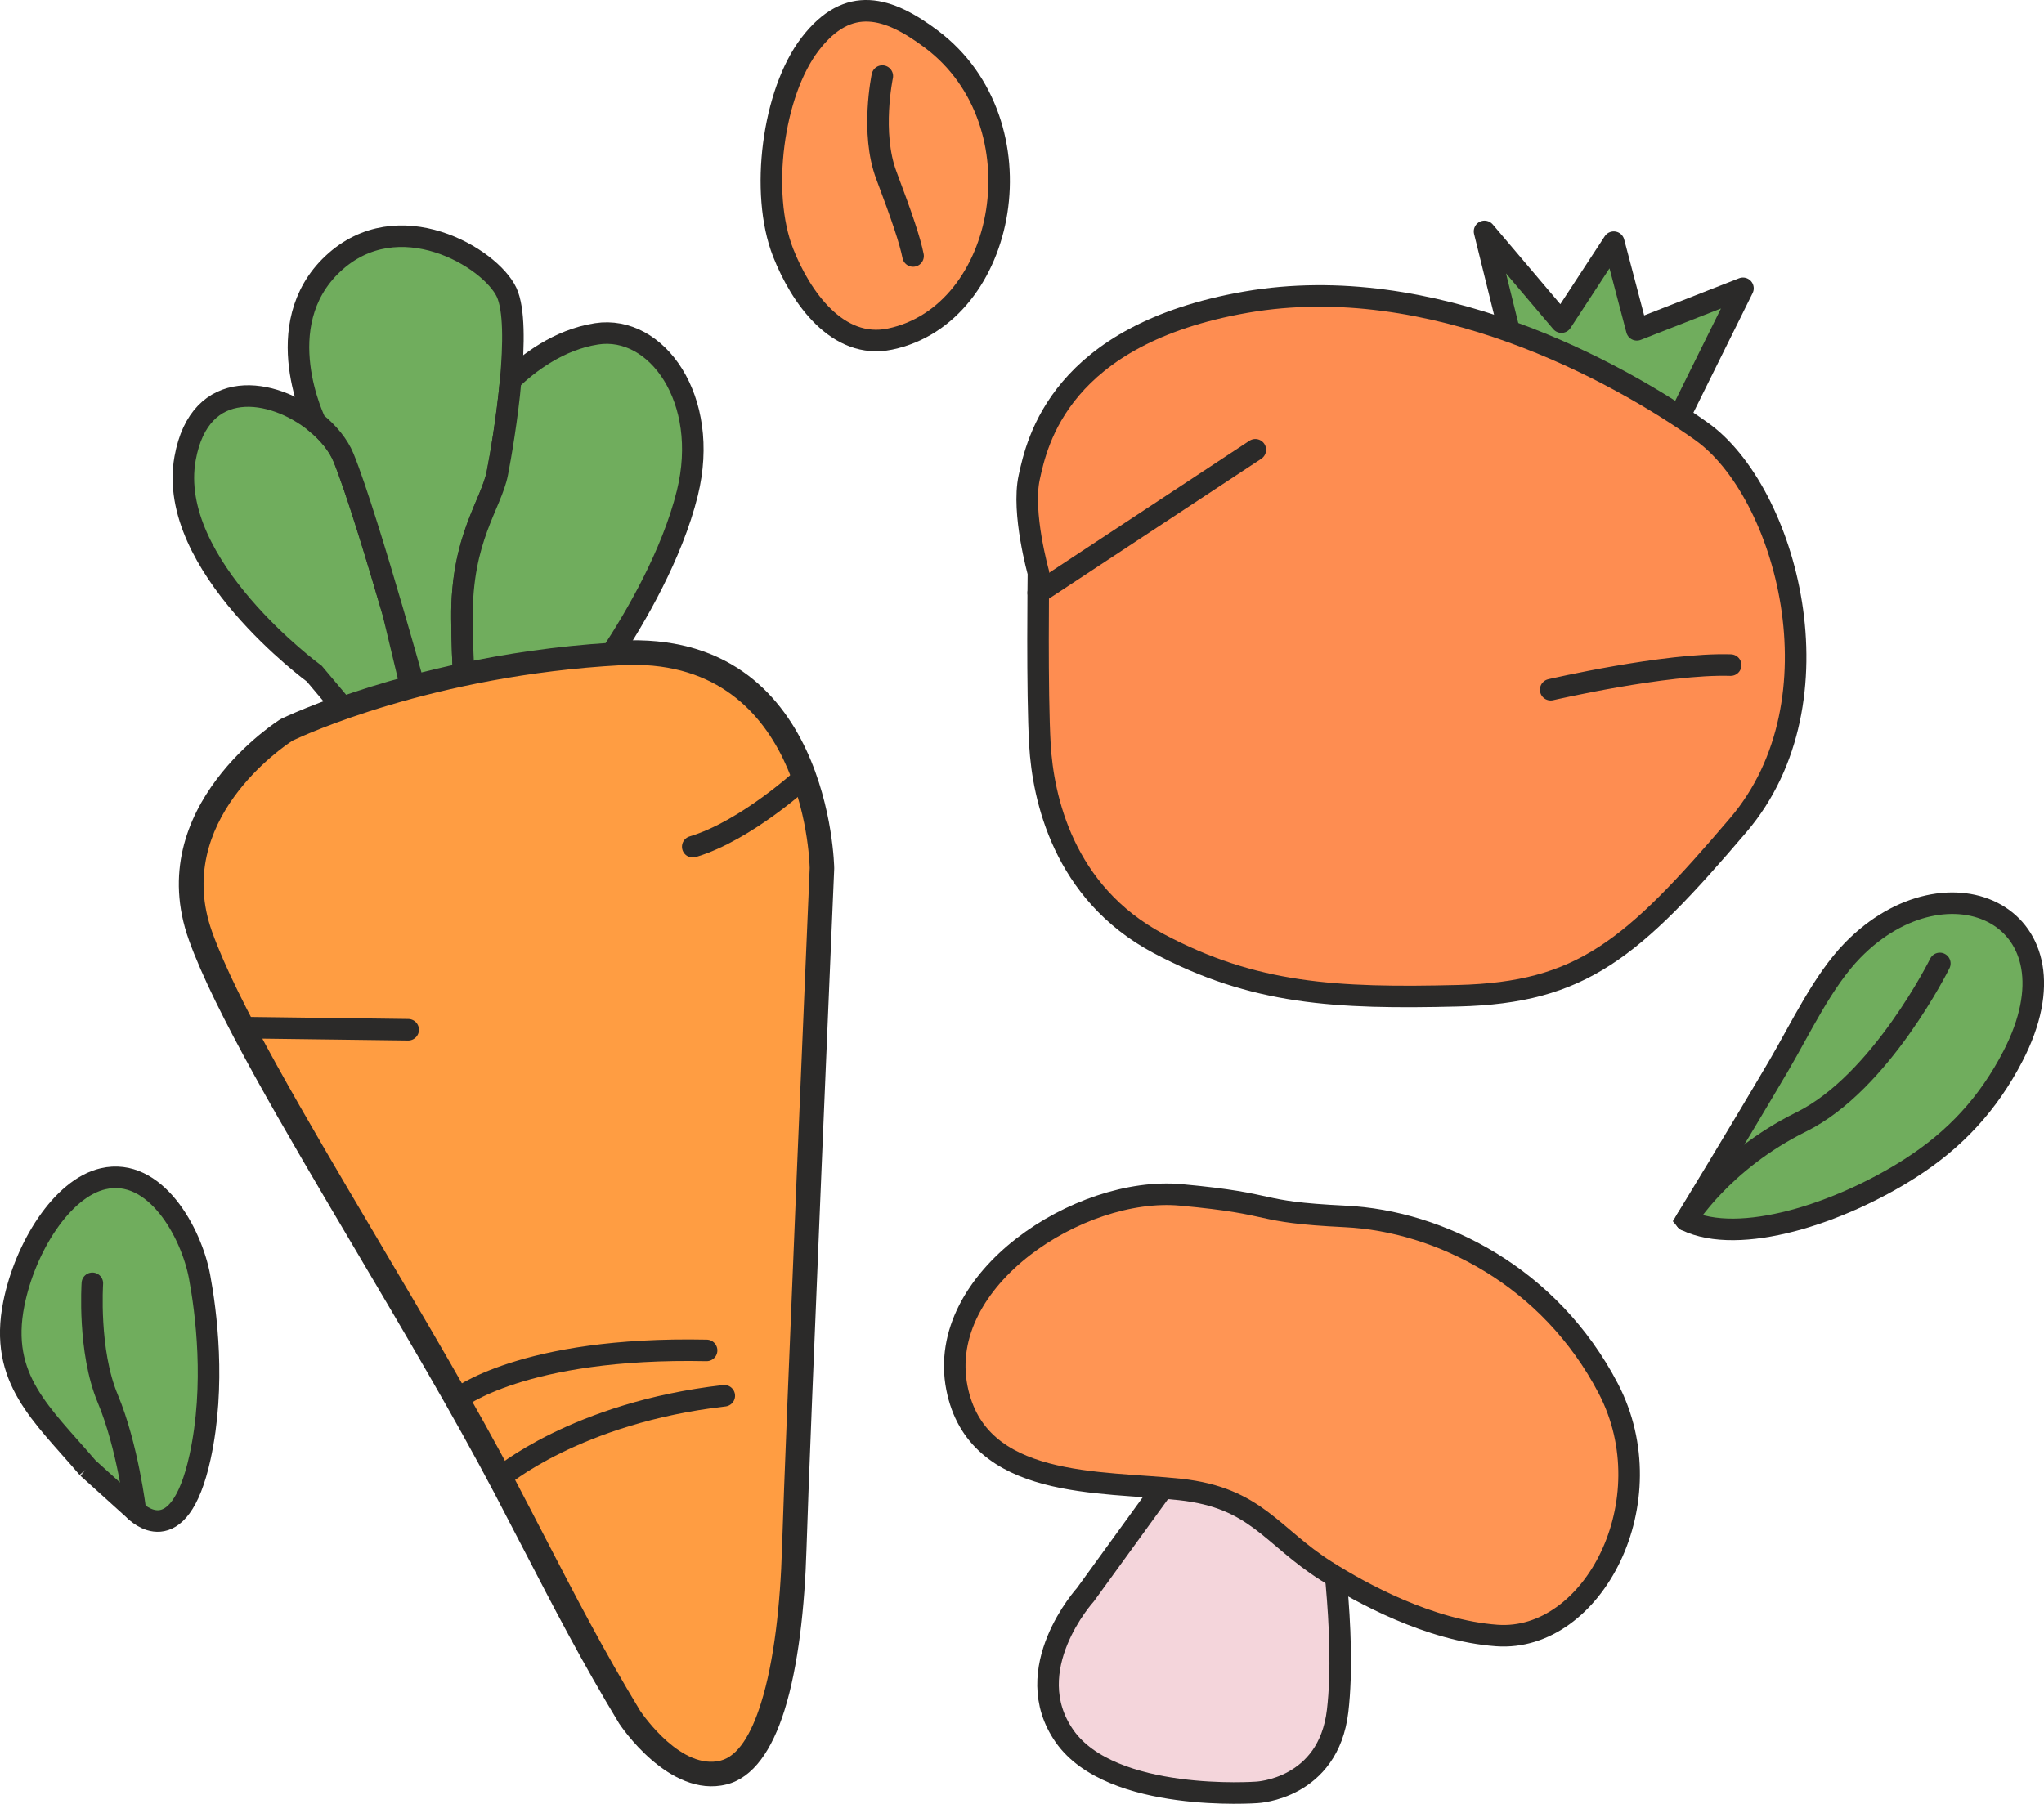 <?xml version="1.0" encoding="UTF-8"?>
<!DOCTYPE svg PUBLIC "-//W3C//DTD SVG 1.1//EN" "http://www.w3.org/Graphics/SVG/1.1/DTD/svg11.dtd">
<!-- Creator: CorelDRAW 2020 (64-Bit) -->
<svg xmlns="http://www.w3.org/2000/svg" xml:space="preserve" width="267.726mm" height="236.319mm" version="1.1" style="shape-rendering:geometricPrecision; text-rendering:geometricPrecision; image-rendering:optimizeQuality; fill-rule:evenodd; clip-rule:evenodd"
viewBox="0 0 1186.07 1046.93"
 xmlns:xlink="http://www.w3.org/1999/xlink"
 xmlns:xodm="http://www.corel.com/coreldraw/odm/2003">
 <defs>
  <style type="text/css">
   <![CDATA[
    .str1 {stroke:#2B2A29;stroke-width:12.5;stroke-miterlimit:2.613}
    .str0 {stroke:black;stroke-width:12.5;stroke-miterlimit:2.613}
    .str2 {stroke:#2B2A29;stroke-width:12.5;stroke-linecap:round;stroke-miterlimit:2.613}
    .str3 {stroke:#2B2A29;stroke-width:12.5;stroke-linecap:round;stroke-linejoin:round;stroke-miterlimit:2.613}
    .fil3 {fill:none}
    .fil2 {fill:#70AD5D}
    .fil5 {fill:#F4D5DB}
    .fil4 {fill:#FE8D51}
    .fil6 {fill:#FF9554}
    .fil0 {fill:#FF9D42}
    .fil1 {fill:#2B2A29;fill-rule:nonzero}
   ]]>
  </style>
 </defs>
 <g id="Слой_x0020_1">
  <path class="fil0 str0" d="M365.37 996.66c0,0 25.88,39.28 54.45,32.14 28.57,-7.14 39.28,-69.63 41.06,-130.33 1.79,-60.7 16.07,-394.53 16.07,-394.53 0,0 -1.79,-131.22 -116.93,-124.97 -115.15,6.25 -193.7,44.63 -193.7,44.63 0,0 -75.88,47.31 -49.99,119.61 24.52,68.46 118.86,209.79 176.78,320 24.84,47.27 44.12,86.93 72.26,133.44z"/>
  <path class="fil1" d="M371.48 992.98c2.34,3.44 24.25,34.49 46.62,28.9 10.08,-2.52 17.76,-15.18 23.46,-33.28 7.66,-24.32 11.26,-57.56 12.22,-90.32 1.78,-60.6 15.81,-388.5 16.06,-394.48 -0.15,-6.22 -4.41,-123.41 -109.45,-117.71 -109.31,5.93 -184.8,41 -190.64,43.78 -5.44,3.52 -69.66,46.77 -46.69,110.95 14.43,40.3 53.81,106.89 95.44,177.29 28.21,47.71 57.47,97.17 80.91,141.79 5.76,10.96 11.34,21.74 16.79,32.27 17.52,33.86 33.78,65.28 55.27,100.81zm50.07 42.73c-33.48,8.37 -61.98,-34.95 -62.06,-35.07l-0.22 -0.3c-21.57,-35.64 -38.01,-67.41 -55.73,-101.65 -5.36,-10.35 -10.84,-20.94 -16.73,-32.16 -23.19,-44.14 -52.41,-93.53 -80.58,-141.17 -42.02,-71.05 -81.76,-138.26 -96.62,-179.75 -27.82,-77.69 52.69,-127.89 52.92,-128.03l0.75 -0.42c0.23,-0.11 79.77,-38.97 196.37,-45.3 122.53,-6.65 124.4,131.55 124.41,131.94l0 0.42c-0.04,0.96 -14.29,334.14 -16.07,394.45 -1,33.97 -4.77,68.59 -12.83,94.18 -7.17,22.76 -17.99,38.97 -33.61,42.87z"/>
  <path class="fil2 str1" d="M199.34 265.61c-2.97,-7.27 -8.82,-14.44 -16.22,-20.43 -24.86,-20.14 -67.12,-26.94 -75.72,20.87 -11.16,62.04 74.98,124.97 74.98,124.97l16.47 19.54c10.8,-3.8 24.08,-8.05 39.51,-12.19l-10.42 -43.44c-9.15,-31.35 -21.27,-71.37 -28.6,-89.32z"/>
  <path class="fil2 str1" d="M193.1 153.15c-37.94,35.7 -9.98,92.04 -9.98,92.04 7.4,5.99 13.25,13.16 16.22,20.43 7.33,17.94 19.46,57.96 28.6,89.32 7.01,24.02 12.26,42.95 12.26,42.95 8.96,-2.37 18.62,-4.7 28.92,-6.88 -0.48,-6.25 -0.89,-16.23 -1.04,-32.1 -0.45,-46.42 16.96,-66.05 20.53,-84.35 1.85,-9.47 5.72,-31.82 7.74,-53.99 1.88,-20.69 2.14,-41.2 -2.38,-50.9 -9.38,-20.08 -62.93,-52.22 -100.87,-16.51z"/>
  <path class="fil2 str1" d="M296.35 220.56c-2.01,22.16 -5.89,44.52 -7.74,53.99 -3.57,18.3 -20.98,37.93 -20.53,84.35 0.15,15.87 0.57,25.85 1.04,32.1 25.12,-5.31 54.03,-9.73 85.85,-11.73 13.58,-20.68 35.04,-57.19 43.88,-93.12 13.39,-54.45 -17.85,-97.74 -52.67,-92.39 -22.04,3.39 -39.78,17.15 -49.84,26.8z"/>
  <line class="fil3 str2" x1="140.77" y1="596.43" x2="236.85" y2= "597.67" />
  <path class="fil3 str2" d="M466.6 451.15c0,0 -33.38,30.93 -64.62,40.3"/>
  <path class="fil3 str2" d="M265.13 812.19c0,0 37.78,-30.64 144.89,-28.41"/>
  <path class="fil3 str2" d="M290.21 857.73c0,0 43.93,-37.8 130.07,-47.62"/>
  <path class="fil2 str1" d="M50.92 851.96l27.67 25c0,0 24.99,25.89 37.49,-31.24 9.18,-41.96 3.42,-84.89 -0.27,-104.72 -4.78,-25.62 -25.76,-63.81 -55.96,-56.84 -23.93,5.52 -45.31,39.89 -51.82,72.47 -8.78,43.86 16.23,64.08 42.9,95.34z"/>
  <path class="fil3 str3" d="M53.59 744.85c0,0 -2.68,39.27 8.93,66.94 11.61,27.67 16.07,65.16 16.07,65.16"/>
  <path class="fil2 str1" d="M978.35 708.25c0,0 30.39,-49.86 53.77,-89.66 12.7,-21.64 25.64,-49.39 42.96,-67.08 55.37,-56.62 135,-19.78 92.98,61.45 -14.29,27.63 -33.43,48.34 -59.55,65.08 -41.08,26.33 -99.18,45.2 -130.15,30.22z"/>
  <path class="fil3 str3" d="M1125.63 559.19c0,0 -34.16,69.12 -80.34,91.94 -46.17,22.82 -66.94,57.13 -66.94,57.13"/>
  <polygon class="fil2 str3" points="861.43,134.31 881.06,213.75 965.87,259.27 1011.39,167.34 949.8,191.44 936.41,140.56 906.06,186.97 "/>
  <path class="fil4 str3" d="M602.57 332.47c0,0 -9.82,-34.82 -5.36,-55.35 4.47,-20.53 17.85,-83.01 125.86,-101.76 108.01,-18.74 215.12,40.17 264.21,74.98 49.09,34.81 83.02,156.2 21.42,228.51 -61.59,72.3 -91.05,97.29 -162.46,99.08 -71.41,1.79 -118.72,-0.89 -174.06,-30.35 -55.34,-29.46 -66.94,-84.8 -68.73,-115.15 -1.79,-30.35 -0.89,-99.97 -0.89,-99.97z"/>
  <line class="fil3 str3" x1="728.43" y1="261.06" x2="602.46" y2= "344.08" />
  <path class="fil3 str3" d="M899.81 400.31c0,0 66.81,-15.47 104.44,-14.28"/>
  <path class="fil5 str1" d="M681.57 854.2l-51.77 71.41c0,0 -39.27,43.29 -12.05,82.12 27.23,38.83 111.58,32.58 111.58,32.58 0,0 41.51,-1.79 46.86,-47.31 5.36,-45.52 -5.36,-112.47 -5.36,-112.47l-89.26 -26.33z"/>
  <path class="fil6 str1" d="M555.26 805.56c-12.49,-63.38 71.41,-117.38 129.88,-112.03 58.47,5.36 40.61,9.82 95.51,12.5 54.9,2.68 118.72,34.82 152.64,99.97 33.92,65.16 -8.93,147.28 -64.72,143.26 -39,-2.81 -78.65,-24.6 -98.99,-37.45 -31.84,-20.13 -40.52,-42.49 -84.8,-47.31 -46.2,-5.02 -117.87,0.16 -129.52,-58.96z"/>
  <g id="_2741506992400">
   <path class="fil6 str3" d="M540.53 22.77c64.76,48.73 44.21,159.81 -24.08,174.03 -30.43,6.34 -51.85,-24.24 -62.03,-50.16 -13.62,-34.7 -6.05,-92.82 15.72,-121.14 22.14,-28.8 45.4,-21.53 70.4,-2.73z"/>
   <path class="fil3 str3" d="M511.98 44.16c0,0 -6.94,32.98 2.33,57.55 9.27,24.57 13.74,37.96 15.52,46.88"/>
  </g>
 </g>
</svg>

